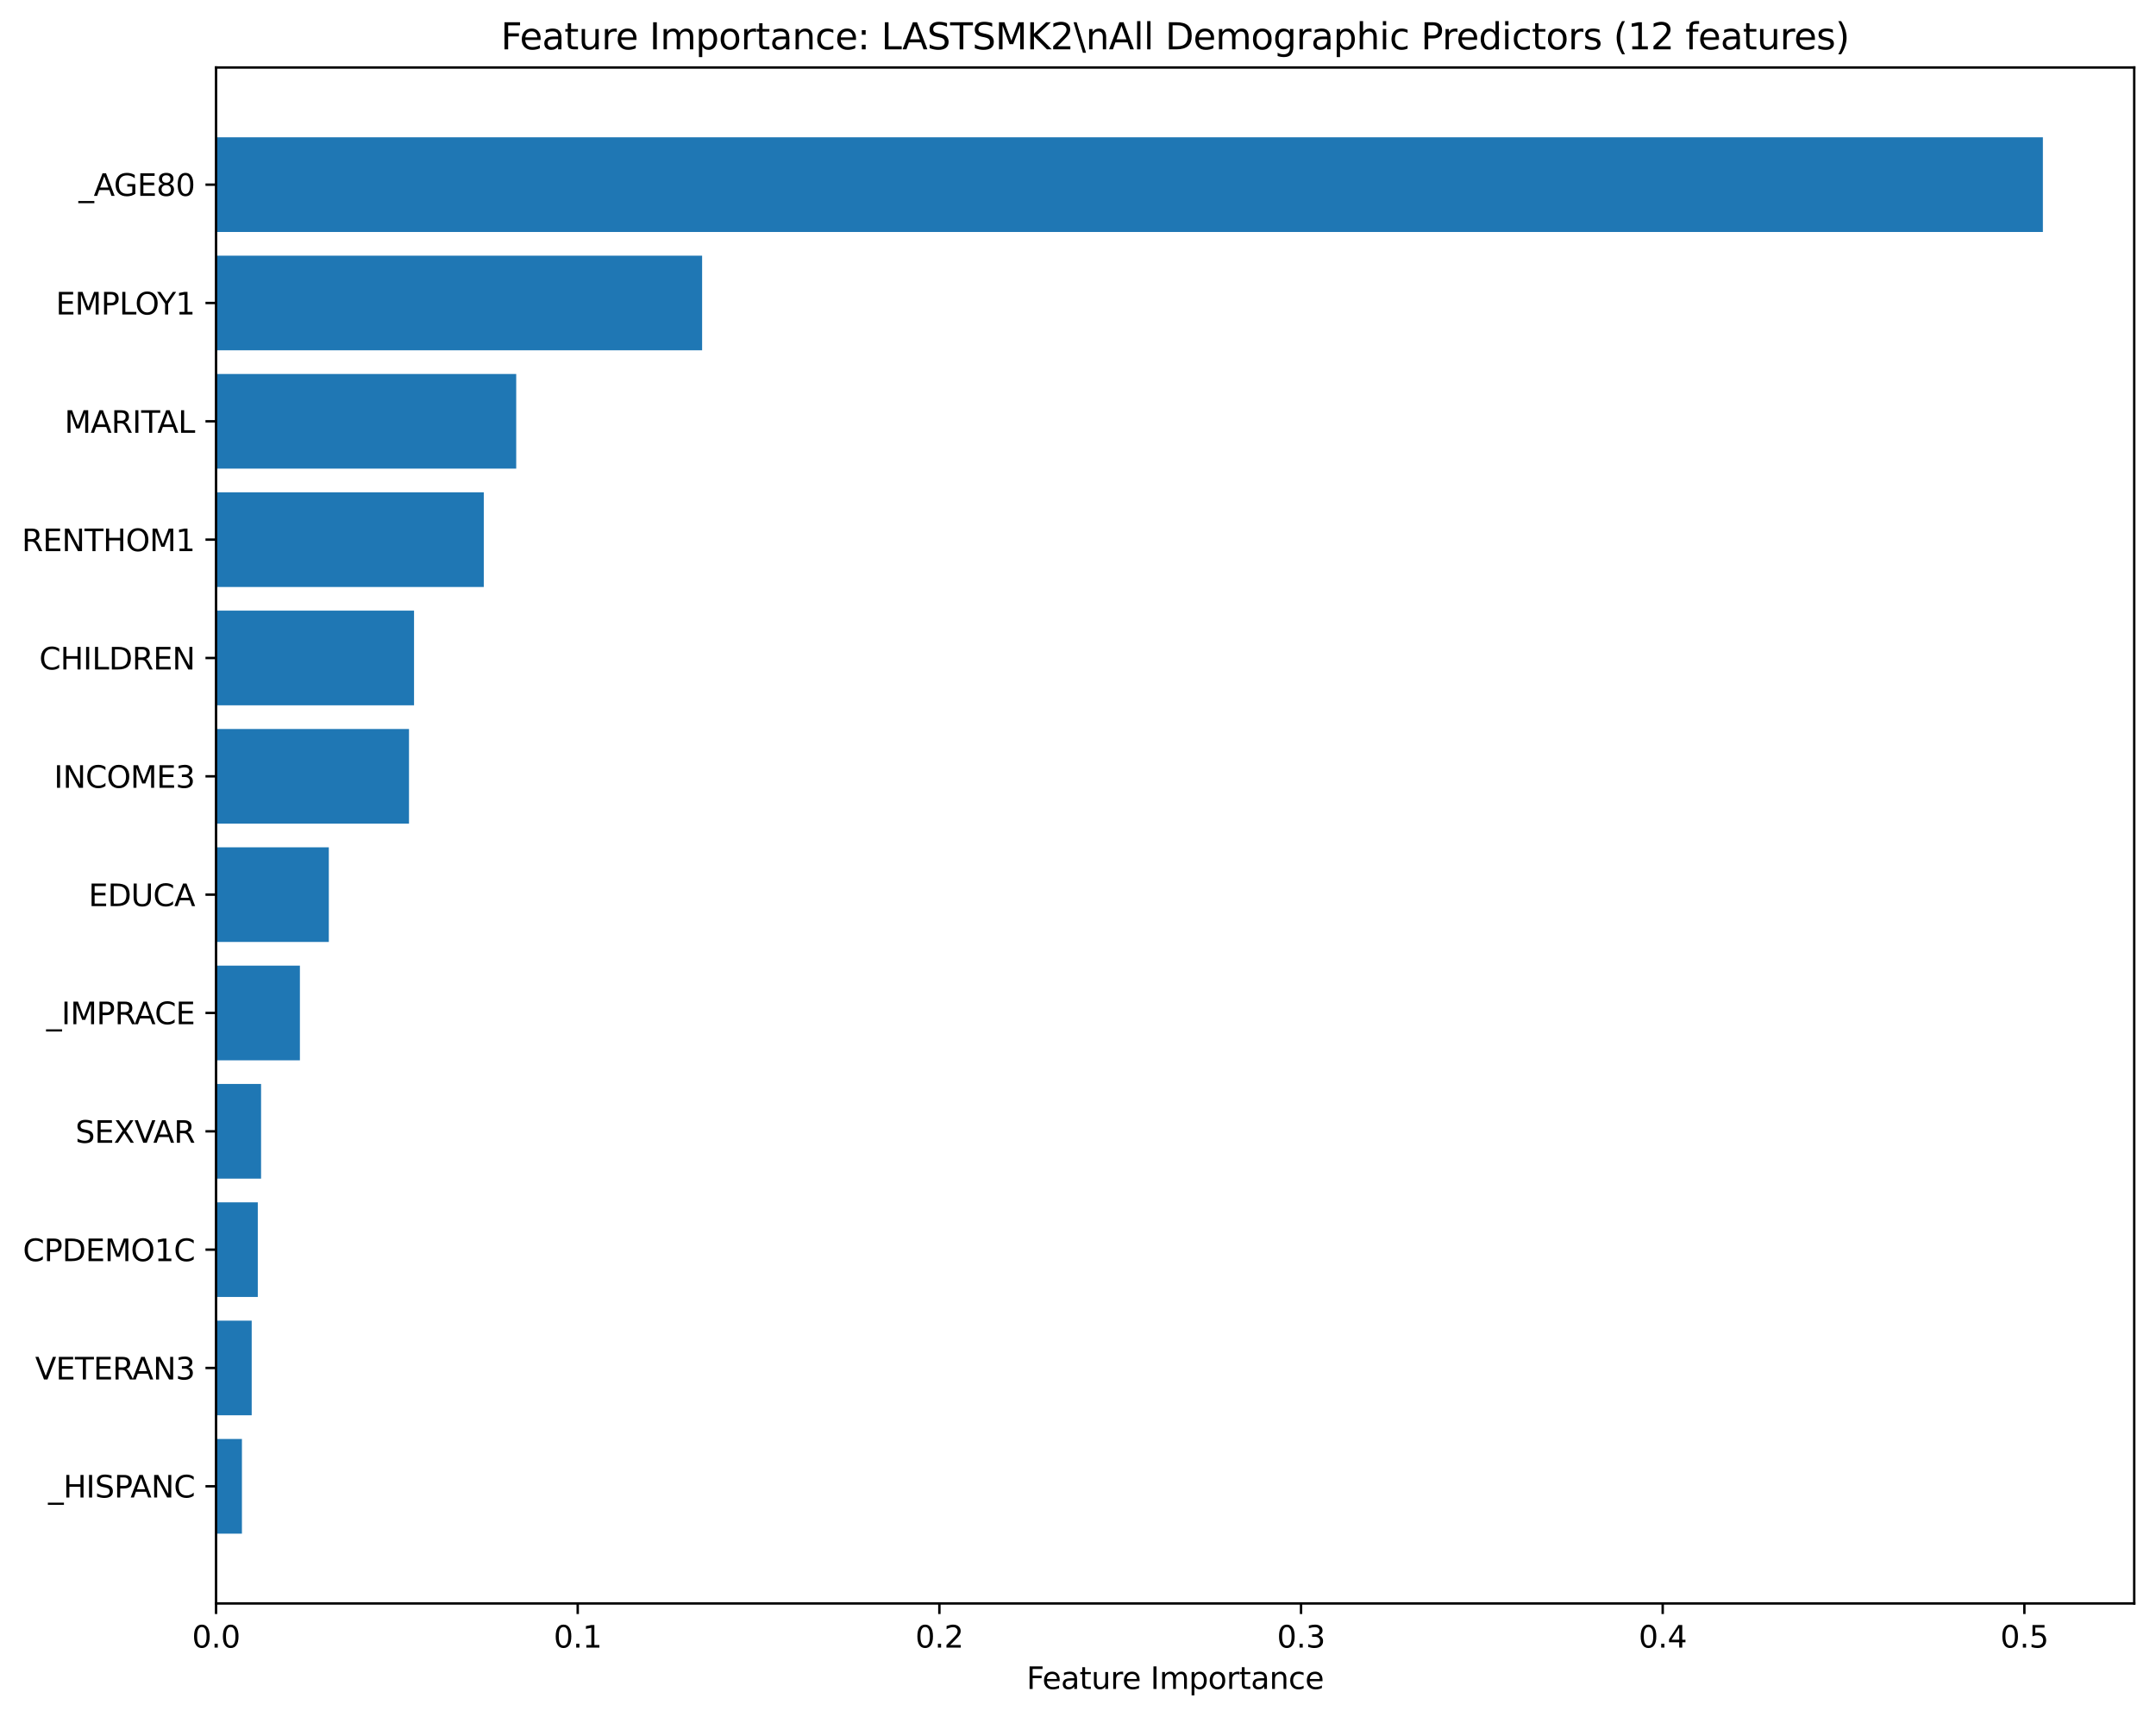 <?xml version="1.0" encoding="utf-8" standalone="no"?>
<!DOCTYPE svg PUBLIC "-//W3C//DTD SVG 1.1//EN"
  "http://www.w3.org/Graphics/SVG/1.1/DTD/svg11.dtd">
<svg xmlns:xlink="http://www.w3.org/1999/xlink" width="712.889pt" height="567.754pt" viewBox="0 0 712.889 567.754" xmlns="http://www.w3.org/2000/svg" version="1.1">
 <defs>
  <style type="text/css">*{stroke-linejoin: round; stroke-linecap: butt}</style>
 </defs>
 <g id="figure_1">
  <g id="patch_1">
   <path d="M 0 567.754 
L 712.889 567.754 
L 712.889 0 
L 0 0 
z
" style="fill: #ffffff"/>
  </g>
  <g id="axes_1">
   <g id="patch_2">
    <path d="M 71.439 530.198 
L 705.689 530.198 
L 705.689 22.318 
L 71.439 22.318 
z
" style="fill: #ffffff"/>
   </g>
   <g id="patch_3">
    <path d="M 71.439 45.404 
L 675.487 45.404 
L 675.487 76.706 
L 71.439 76.706 
z
" clip-path="url(#pb2f4de8820)" style="fill: #1f77b4"/>
   </g>
   <g id="patch_4">
    <path d="M 71.439 84.531 
L 232.157 84.531 
L 232.157 115.834 
L 71.439 115.834 
z
" clip-path="url(#pb2f4de8820)" style="fill: #1f77b4"/>
   </g>
   <g id="patch_5">
    <path d="M 71.439 123.659 
L 170.689 123.659 
L 170.689 154.962 
L 71.439 154.962 
z
" clip-path="url(#pb2f4de8820)" style="fill: #1f77b4"/>
   </g>
   <g id="patch_6">
    <path d="M 71.439 162.787 
L 159.966 162.787 
L 159.966 194.09 
L 71.439 194.09 
z
" clip-path="url(#pb2f4de8820)" style="fill: #1f77b4"/>
   </g>
   <g id="patch_7">
    <path d="M 71.439 201.915 
L 136.905 201.915 
L 136.905 233.217 
L 71.439 233.217 
z
" clip-path="url(#pb2f4de8820)" style="fill: #1f77b4"/>
   </g>
   <g id="patch_8">
    <path d="M 71.439 241.043 
L 135.237 241.043 
L 135.237 272.345 
L 71.439 272.345 
z
" clip-path="url(#pb2f4de8820)" style="fill: #1f77b4"/>
   </g>
   <g id="patch_9">
    <path d="M 71.439 280.171 
L 108.724 280.171 
L 108.724 311.473 
L 71.439 311.473 
z
" clip-path="url(#pb2f4de8820)" style="fill: #1f77b4"/>
   </g>
   <g id="patch_10">
    <path d="M 71.439 319.299 
L 99.166 319.299 
L 99.166 350.601 
L 71.439 350.601 
z
" clip-path="url(#pb2f4de8820)" style="fill: #1f77b4"/>
   </g>
   <g id="patch_11">
    <path d="M 71.439 358.427 
L 86.325 358.427 
L 86.325 389.729 
L 71.439 389.729 
z
" clip-path="url(#pb2f4de8820)" style="fill: #1f77b4"/>
   </g>
   <g id="patch_12">
    <path d="M 71.439 397.555 
L 85.242 397.555 
L 85.242 428.857 
L 71.439 428.857 
z
" clip-path="url(#pb2f4de8820)" style="fill: #1f77b4"/>
   </g>
   <g id="patch_13">
    <path d="M 71.439 436.682 
L 83.225 436.682 
L 83.225 467.985 
L 71.439 467.985 
z
" clip-path="url(#pb2f4de8820)" style="fill: #1f77b4"/>
   </g>
   <g id="patch_14">
    <path d="M 71.439 475.81 
L 79.995 475.81 
L 79.995 507.113 
L 71.439 507.113 
z
" clip-path="url(#pb2f4de8820)" style="fill: #1f77b4"/>
   </g>
   <g id="matplotlib.axis_1">
    <g id="xtick_1">
     <g id="line2d_1">
      <defs>
       <path id="mb969d45a7d" d="M 0 0 
L 0 3.5 
" style="stroke: #000000; stroke-width: 0.8"/>
      </defs>
      <g>
       <use xlink:href="#mb969d45a7d" x="71.439" y="530.198" style="stroke: #000000; stroke-width: 0.8"/>
      </g>
     </g>
     <g id="text_1">
      <!-- 0.0 -->
      <g transform="translate(63.487 544.797) scale(0.1 -0.1)">
       <defs>
        <path id="DejaVuSans-30" d="M 2034 4250 
Q 1547 4250 1301 3770 
Q 1056 3291 1056 2328 
Q 1056 1369 1301 889 
Q 1547 409 2034 409 
Q 2525 409 2770 889 
Q 3016 1369 3016 2328 
Q 3016 3291 2770 3770 
Q 2525 4250 2034 4250 
z
M 2034 4750 
Q 2819 4750 3233 4129 
Q 3647 3509 3647 2328 
Q 3647 1150 3233 529 
Q 2819 -91 2034 -91 
Q 1250 -91 836 529 
Q 422 1150 422 2328 
Q 422 3509 836 4129 
Q 1250 4750 2034 4750 
z
" transform="scale(0.016)"/>
        <path id="DejaVuSans-2e" d="M 684 794 
L 1344 794 
L 1344 0 
L 684 0 
L 684 794 
z
" transform="scale(0.016)"/>
       </defs>
       <use xlink:href="#DejaVuSans-30"/>
       <use xlink:href="#DejaVuSans-2e" transform="translate(63.623 0)"/>
       <use xlink:href="#DejaVuSans-30" transform="translate(95.41 0)"/>
      </g>
     </g>
    </g>
    <g id="xtick_2">
     <g id="line2d_2">
      <g>
       <use xlink:href="#mb969d45a7d" x="191.024" y="530.198" style="stroke: #000000; stroke-width: 0.8"/>
      </g>
     </g>
     <g id="text_2">
      <!-- 0.1 -->
      <g transform="translate(183.072 544.797) scale(0.1 -0.1)">
       <defs>
        <path id="DejaVuSans-31" d="M 794 531 
L 1825 531 
L 1825 4091 
L 703 3866 
L 703 4441 
L 1819 4666 
L 2450 4666 
L 2450 531 
L 3481 531 
L 3481 0 
L 794 0 
L 794 531 
z
" transform="scale(0.016)"/>
       </defs>
       <use xlink:href="#DejaVuSans-30"/>
       <use xlink:href="#DejaVuSans-2e" transform="translate(63.623 0)"/>
       <use xlink:href="#DejaVuSans-31" transform="translate(95.41 0)"/>
      </g>
     </g>
    </g>
    <g id="xtick_3">
     <g id="line2d_3">
      <g>
       <use xlink:href="#mb969d45a7d" x="310.609" y="530.198" style="stroke: #000000; stroke-width: 0.8"/>
      </g>
     </g>
     <g id="text_3">
      <!-- 0.2 -->
      <g transform="translate(302.657 544.797) scale(0.1 -0.1)">
       <defs>
        <path id="DejaVuSans-32" d="M 1228 531 
L 3431 531 
L 3431 0 
L 469 0 
L 469 531 
Q 828 903 1448 1529 
Q 2069 2156 2228 2338 
Q 2531 2678 2651 2914 
Q 2772 3150 2772 3378 
Q 2772 3750 2511 3984 
Q 2250 4219 1831 4219 
Q 1534 4219 1204 4116 
Q 875 4013 500 3803 
L 500 4441 
Q 881 4594 1212 4672 
Q 1544 4750 1819 4750 
Q 2544 4750 2975 4387 
Q 3406 4025 3406 3419 
Q 3406 3131 3298 2873 
Q 3191 2616 2906 2266 
Q 2828 2175 2409 1742 
Q 1991 1309 1228 531 
z
" transform="scale(0.016)"/>
       </defs>
       <use xlink:href="#DejaVuSans-30"/>
       <use xlink:href="#DejaVuSans-2e" transform="translate(63.623 0)"/>
       <use xlink:href="#DejaVuSans-32" transform="translate(95.41 0)"/>
      </g>
     </g>
    </g>
    <g id="xtick_4">
     <g id="line2d_4">
      <g>
       <use xlink:href="#mb969d45a7d" x="430.194" y="530.198" style="stroke: #000000; stroke-width: 0.8"/>
      </g>
     </g>
     <g id="text_4">
      <!-- 0.3 -->
      <g transform="translate(422.242 544.797) scale(0.1 -0.1)">
       <defs>
        <path id="DejaVuSans-33" d="M 2597 2516 
Q 3050 2419 3304 2112 
Q 3559 1806 3559 1356 
Q 3559 666 3084 287 
Q 2609 -91 1734 -91 
Q 1441 -91 1130 -33 
Q 819 25 488 141 
L 488 750 
Q 750 597 1062 519 
Q 1375 441 1716 441 
Q 2309 441 2620 675 
Q 2931 909 2931 1356 
Q 2931 1769 2642 2001 
Q 2353 2234 1838 2234 
L 1294 2234 
L 1294 2753 
L 1863 2753 
Q 2328 2753 2575 2939 
Q 2822 3125 2822 3475 
Q 2822 3834 2567 4026 
Q 2313 4219 1838 4219 
Q 1578 4219 1281 4162 
Q 984 4106 628 3988 
L 628 4550 
Q 988 4650 1302 4700 
Q 1616 4750 1894 4750 
Q 2613 4750 3031 4423 
Q 3450 4097 3450 3541 
Q 3450 3153 3228 2886 
Q 3006 2619 2597 2516 
z
" transform="scale(0.016)"/>
       </defs>
       <use xlink:href="#DejaVuSans-30"/>
       <use xlink:href="#DejaVuSans-2e" transform="translate(63.623 0)"/>
       <use xlink:href="#DejaVuSans-33" transform="translate(95.41 0)"/>
      </g>
     </g>
    </g>
    <g id="xtick_5">
     <g id="line2d_5">
      <g>
       <use xlink:href="#mb969d45a7d" x="549.779" y="530.198" style="stroke: #000000; stroke-width: 0.8"/>
      </g>
     </g>
     <g id="text_5">
      <!-- 0.4 -->
      <g transform="translate(541.827 544.797) scale(0.1 -0.1)">
       <defs>
        <path id="DejaVuSans-34" d="M 2419 4116 
L 825 1625 
L 2419 1625 
L 2419 4116 
z
M 2253 4666 
L 3047 4666 
L 3047 1625 
L 3713 1625 
L 3713 1100 
L 3047 1100 
L 3047 0 
L 2419 0 
L 2419 1100 
L 313 1100 
L 313 1709 
L 2253 4666 
z
" transform="scale(0.016)"/>
       </defs>
       <use xlink:href="#DejaVuSans-30"/>
       <use xlink:href="#DejaVuSans-2e" transform="translate(63.623 0)"/>
       <use xlink:href="#DejaVuSans-34" transform="translate(95.41 0)"/>
      </g>
     </g>
    </g>
    <g id="xtick_6">
     <g id="line2d_6">
      <g>
       <use xlink:href="#mb969d45a7d" x="669.364" y="530.198" style="stroke: #000000; stroke-width: 0.8"/>
      </g>
     </g>
     <g id="text_6">
      <!-- 0.5 -->
      <g transform="translate(661.412 544.797) scale(0.1 -0.1)">
       <defs>
        <path id="DejaVuSans-35" d="M 691 4666 
L 3169 4666 
L 3169 4134 
L 1269 4134 
L 1269 2991 
Q 1406 3038 1543 3061 
Q 1681 3084 1819 3084 
Q 2600 3084 3056 2656 
Q 3513 2228 3513 1497 
Q 3513 744 3044 326 
Q 2575 -91 1722 -91 
Q 1428 -91 1123 -41 
Q 819 9 494 109 
L 494 744 
Q 775 591 1075 516 
Q 1375 441 1709 441 
Q 2250 441 2565 725 
Q 2881 1009 2881 1497 
Q 2881 1984 2565 2268 
Q 2250 2553 1709 2553 
Q 1456 2553 1204 2497 
Q 953 2441 691 2322 
L 691 4666 
z
" transform="scale(0.016)"/>
       </defs>
       <use xlink:href="#DejaVuSans-30"/>
       <use xlink:href="#DejaVuSans-2e" transform="translate(63.623 0)"/>
       <use xlink:href="#DejaVuSans-35" transform="translate(95.41 0)"/>
      </g>
     </g>
    </g>
    <g id="text_7">
     <!-- Feature Importance -->
     <g transform="translate(339.432 558.475) scale(0.1 -0.1)">
      <defs>
       <path id="DejaVuSans-46" d="M 628 4666 
L 3309 4666 
L 3309 4134 
L 1259 4134 
L 1259 2759 
L 3109 2759 
L 3109 2228 
L 1259 2228 
L 1259 0 
L 628 0 
L 628 4666 
z
" transform="scale(0.016)"/>
       <path id="DejaVuSans-65" d="M 3597 1894 
L 3597 1613 
L 953 1613 
Q 991 1019 1311 708 
Q 1631 397 2203 397 
Q 2534 397 2845 478 
Q 3156 559 3463 722 
L 3463 178 
Q 3153 47 2828 -22 
Q 2503 -91 2169 -91 
Q 1331 -91 842 396 
Q 353 884 353 1716 
Q 353 2575 817 3079 
Q 1281 3584 2069 3584 
Q 2775 3584 3186 3129 
Q 3597 2675 3597 1894 
z
M 3022 2063 
Q 3016 2534 2758 2815 
Q 2500 3097 2075 3097 
Q 1594 3097 1305 2825 
Q 1016 2553 972 2059 
L 3022 2063 
z
" transform="scale(0.016)"/>
       <path id="DejaVuSans-61" d="M 2194 1759 
Q 1497 1759 1228 1600 
Q 959 1441 959 1056 
Q 959 750 1161 570 
Q 1363 391 1709 391 
Q 2188 391 2477 730 
Q 2766 1069 2766 1631 
L 2766 1759 
L 2194 1759 
z
M 3341 1997 
L 3341 0 
L 2766 0 
L 2766 531 
Q 2569 213 2275 61 
Q 1981 -91 1556 -91 
Q 1019 -91 701 211 
Q 384 513 384 1019 
Q 384 1609 779 1909 
Q 1175 2209 1959 2209 
L 2766 2209 
L 2766 2266 
Q 2766 2663 2505 2880 
Q 2244 3097 1772 3097 
Q 1472 3097 1187 3025 
Q 903 2953 641 2809 
L 641 3341 
Q 956 3463 1253 3523 
Q 1550 3584 1831 3584 
Q 2591 3584 2966 3190 
Q 3341 2797 3341 1997 
z
" transform="scale(0.016)"/>
       <path id="DejaVuSans-74" d="M 1172 4494 
L 1172 3500 
L 2356 3500 
L 2356 3053 
L 1172 3053 
L 1172 1153 
Q 1172 725 1289 603 
Q 1406 481 1766 481 
L 2356 481 
L 2356 0 
L 1766 0 
Q 1100 0 847 248 
Q 594 497 594 1153 
L 594 3053 
L 172 3053 
L 172 3500 
L 594 3500 
L 594 4494 
L 1172 4494 
z
" transform="scale(0.016)"/>
       <path id="DejaVuSans-75" d="M 544 1381 
L 544 3500 
L 1119 3500 
L 1119 1403 
Q 1119 906 1312 657 
Q 1506 409 1894 409 
Q 2359 409 2629 706 
Q 2900 1003 2900 1516 
L 2900 3500 
L 3475 3500 
L 3475 0 
L 2900 0 
L 2900 538 
Q 2691 219 2414 64 
Q 2138 -91 1772 -91 
Q 1169 -91 856 284 
Q 544 659 544 1381 
z
M 1991 3584 
L 1991 3584 
z
" transform="scale(0.016)"/>
       <path id="DejaVuSans-72" d="M 2631 2963 
Q 2534 3019 2420 3045 
Q 2306 3072 2169 3072 
Q 1681 3072 1420 2755 
Q 1159 2438 1159 1844 
L 1159 0 
L 581 0 
L 581 3500 
L 1159 3500 
L 1159 2956 
Q 1341 3275 1631 3429 
Q 1922 3584 2338 3584 
Q 2397 3584 2469 3576 
Q 2541 3569 2628 3553 
L 2631 2963 
z
" transform="scale(0.016)"/>
       <path id="DejaVuSans-20" transform="scale(0.016)"/>
       <path id="DejaVuSans-49" d="M 628 4666 
L 1259 4666 
L 1259 0 
L 628 0 
L 628 4666 
z
" transform="scale(0.016)"/>
       <path id="DejaVuSans-6d" d="M 3328 2828 
Q 3544 3216 3844 3400 
Q 4144 3584 4550 3584 
Q 5097 3584 5394 3201 
Q 5691 2819 5691 2113 
L 5691 0 
L 5113 0 
L 5113 2094 
Q 5113 2597 4934 2840 
Q 4756 3084 4391 3084 
Q 3944 3084 3684 2787 
Q 3425 2491 3425 1978 
L 3425 0 
L 2847 0 
L 2847 2094 
Q 2847 2600 2669 2842 
Q 2491 3084 2119 3084 
Q 1678 3084 1418 2786 
Q 1159 2488 1159 1978 
L 1159 0 
L 581 0 
L 581 3500 
L 1159 3500 
L 1159 2956 
Q 1356 3278 1631 3431 
Q 1906 3584 2284 3584 
Q 2666 3584 2933 3390 
Q 3200 3197 3328 2828 
z
" transform="scale(0.016)"/>
       <path id="DejaVuSans-70" d="M 1159 525 
L 1159 -1331 
L 581 -1331 
L 581 3500 
L 1159 3500 
L 1159 2969 
Q 1341 3281 1617 3432 
Q 1894 3584 2278 3584 
Q 2916 3584 3314 3078 
Q 3713 2572 3713 1747 
Q 3713 922 3314 415 
Q 2916 -91 2278 -91 
Q 1894 -91 1617 61 
Q 1341 213 1159 525 
z
M 3116 1747 
Q 3116 2381 2855 2742 
Q 2594 3103 2138 3103 
Q 1681 3103 1420 2742 
Q 1159 2381 1159 1747 
Q 1159 1113 1420 752 
Q 1681 391 2138 391 
Q 2594 391 2855 752 
Q 3116 1113 3116 1747 
z
" transform="scale(0.016)"/>
       <path id="DejaVuSans-6f" d="M 1959 3097 
Q 1497 3097 1228 2736 
Q 959 2375 959 1747 
Q 959 1119 1226 758 
Q 1494 397 1959 397 
Q 2419 397 2687 759 
Q 2956 1122 2956 1747 
Q 2956 2369 2687 2733 
Q 2419 3097 1959 3097 
z
M 1959 3584 
Q 2709 3584 3137 3096 
Q 3566 2609 3566 1747 
Q 3566 888 3137 398 
Q 2709 -91 1959 -91 
Q 1206 -91 779 398 
Q 353 888 353 1747 
Q 353 2609 779 3096 
Q 1206 3584 1959 3584 
z
" transform="scale(0.016)"/>
       <path id="DejaVuSans-6e" d="M 3513 2113 
L 3513 0 
L 2938 0 
L 2938 2094 
Q 2938 2591 2744 2837 
Q 2550 3084 2163 3084 
Q 1697 3084 1428 2787 
Q 1159 2491 1159 1978 
L 1159 0 
L 581 0 
L 581 3500 
L 1159 3500 
L 1159 2956 
Q 1366 3272 1645 3428 
Q 1925 3584 2291 3584 
Q 2894 3584 3203 3211 
Q 3513 2838 3513 2113 
z
" transform="scale(0.016)"/>
       <path id="DejaVuSans-63" d="M 3122 3366 
L 3122 2828 
Q 2878 2963 2633 3030 
Q 2388 3097 2138 3097 
Q 1578 3097 1268 2742 
Q 959 2388 959 1747 
Q 959 1106 1268 751 
Q 1578 397 2138 397 
Q 2388 397 2633 464 
Q 2878 531 3122 666 
L 3122 134 
Q 2881 22 2623 -34 
Q 2366 -91 2075 -91 
Q 1284 -91 818 406 
Q 353 903 353 1747 
Q 353 2603 823 3093 
Q 1294 3584 2113 3584 
Q 2378 3584 2631 3529 
Q 2884 3475 3122 3366 
z
" transform="scale(0.016)"/>
      </defs>
      <use xlink:href="#DejaVuSans-46"/>
      <use xlink:href="#DejaVuSans-65" transform="translate(52.02 0)"/>
      <use xlink:href="#DejaVuSans-61" transform="translate(113.543 0)"/>
      <use xlink:href="#DejaVuSans-74" transform="translate(174.822 0)"/>
      <use xlink:href="#DejaVuSans-75" transform="translate(214.031 0)"/>
      <use xlink:href="#DejaVuSans-72" transform="translate(277.41 0)"/>
      <use xlink:href="#DejaVuSans-65" transform="translate(316.273 0)"/>
      <use xlink:href="#DejaVuSans-20" transform="translate(377.797 0)"/>
      <use xlink:href="#DejaVuSans-49" transform="translate(409.584 0)"/>
      <use xlink:href="#DejaVuSans-6d" transform="translate(439.076 0)"/>
      <use xlink:href="#DejaVuSans-70" transform="translate(536.488 0)"/>
      <use xlink:href="#DejaVuSans-6f" transform="translate(599.965 0)"/>
      <use xlink:href="#DejaVuSans-72" transform="translate(661.146 0)"/>
      <use xlink:href="#DejaVuSans-74" transform="translate(702.26 0)"/>
      <use xlink:href="#DejaVuSans-61" transform="translate(741.469 0)"/>
      <use xlink:href="#DejaVuSans-6e" transform="translate(802.748 0)"/>
      <use xlink:href="#DejaVuSans-63" transform="translate(866.127 0)"/>
      <use xlink:href="#DejaVuSans-65" transform="translate(921.107 0)"/>
     </g>
    </g>
   </g>
   <g id="matplotlib.axis_2">
    <g id="ytick_1">
     <g id="line2d_7">
      <defs>
       <path id="m2f990ceb68" d="M 0 0 
L -3.5 0 
" style="stroke: #000000; stroke-width: 0.8"/>
      </defs>
      <g>
       <use xlink:href="#m2f990ceb68" x="71.439" y="61.055" style="stroke: #000000; stroke-width: 0.8"/>
      </g>
     </g>
     <g id="text_8">
      <!-- _AGE80 -->
      <g transform="translate(25.981 64.766) scale(0.1 -0.1)">
       <defs>
        <path id="DejaVuSans-5f" d="M 3263 -1063 
L 3263 -1509 
L -63 -1509 
L -63 -1063 
L 3263 -1063 
z
" transform="scale(0.016)"/>
        <path id="DejaVuSans-41" d="M 2188 4044 
L 1331 1722 
L 3047 1722 
L 2188 4044 
z
M 1831 4666 
L 2547 4666 
L 4325 0 
L 3669 0 
L 3244 1197 
L 1141 1197 
L 716 0 
L 50 0 
L 1831 4666 
z
" transform="scale(0.016)"/>
        <path id="DejaVuSans-47" d="M 3809 666 
L 3809 1919 
L 2778 1919 
L 2778 2438 
L 4434 2438 
L 4434 434 
Q 4069 175 3628 42 
Q 3188 -91 2688 -91 
Q 1594 -91 976 548 
Q 359 1188 359 2328 
Q 359 3472 976 4111 
Q 1594 4750 2688 4750 
Q 3144 4750 3555 4637 
Q 3966 4525 4313 4306 
L 4313 3634 
Q 3963 3931 3569 4081 
Q 3175 4231 2741 4231 
Q 1884 4231 1454 3753 
Q 1025 3275 1025 2328 
Q 1025 1384 1454 906 
Q 1884 428 2741 428 
Q 3075 428 3337 486 
Q 3600 544 3809 666 
z
" transform="scale(0.016)"/>
        <path id="DejaVuSans-45" d="M 628 4666 
L 3578 4666 
L 3578 4134 
L 1259 4134 
L 1259 2753 
L 3481 2753 
L 3481 2222 
L 1259 2222 
L 1259 531 
L 3634 531 
L 3634 0 
L 628 0 
L 628 4666 
z
" transform="scale(0.016)"/>
        <path id="DejaVuSans-38" d="M 2034 2216 
Q 1584 2216 1326 1975 
Q 1069 1734 1069 1313 
Q 1069 891 1326 650 
Q 1584 409 2034 409 
Q 2484 409 2743 651 
Q 3003 894 3003 1313 
Q 3003 1734 2745 1975 
Q 2488 2216 2034 2216 
z
M 1403 2484 
Q 997 2584 770 2862 
Q 544 3141 544 3541 
Q 544 4100 942 4425 
Q 1341 4750 2034 4750 
Q 2731 4750 3128 4425 
Q 3525 4100 3525 3541 
Q 3525 3141 3298 2862 
Q 3072 2584 2669 2484 
Q 3125 2378 3379 2068 
Q 3634 1759 3634 1313 
Q 3634 634 3220 271 
Q 2806 -91 2034 -91 
Q 1263 -91 848 271 
Q 434 634 434 1313 
Q 434 1759 690 2068 
Q 947 2378 1403 2484 
z
M 1172 3481 
Q 1172 3119 1398 2916 
Q 1625 2713 2034 2713 
Q 2441 2713 2670 2916 
Q 2900 3119 2900 3481 
Q 2900 3844 2670 4047 
Q 2441 4250 2034 4250 
Q 1625 4250 1398 4047 
Q 1172 3844 1172 3481 
z
" transform="scale(0.016)"/>
       </defs>
       <use xlink:href="#DejaVuSans-5f"/>
       <use xlink:href="#DejaVuSans-41" transform="translate(50 0)"/>
       <use xlink:href="#DejaVuSans-47" transform="translate(116.658 0)"/>
       <use xlink:href="#DejaVuSans-45" transform="translate(194.148 0)"/>
       <use xlink:href="#DejaVuSans-38" transform="translate(257.332 0)"/>
       <use xlink:href="#DejaVuSans-30" transform="translate(320.955 0)"/>
      </g>
     </g>
    </g>
    <g id="ytick_2">
     <g id="line2d_8">
      <g>
       <use xlink:href="#m2f990ceb68" x="71.439" y="100.183" style="stroke: #000000; stroke-width: 0.8"/>
      </g>
     </g>
     <g id="text_9">
      <!-- EMPLOY1 -->
      <g transform="translate(18.461 103.982) scale(0.1 -0.1)">
       <defs>
        <path id="DejaVuSans-4d" d="M 628 4666 
L 1569 4666 
L 2759 1491 
L 3956 4666 
L 4897 4666 
L 4897 0 
L 4281 0 
L 4281 4097 
L 3078 897 
L 2444 897 
L 1241 4097 
L 1241 0 
L 628 0 
L 628 4666 
z
" transform="scale(0.016)"/>
        <path id="DejaVuSans-50" d="M 1259 4147 
L 1259 2394 
L 2053 2394 
Q 2494 2394 2734 2622 
Q 2975 2850 2975 3272 
Q 2975 3691 2734 3919 
Q 2494 4147 2053 4147 
L 1259 4147 
z
M 628 4666 
L 2053 4666 
Q 2838 4666 3239 4311 
Q 3641 3956 3641 3272 
Q 3641 2581 3239 2228 
Q 2838 1875 2053 1875 
L 1259 1875 
L 1259 0 
L 628 0 
L 628 4666 
z
" transform="scale(0.016)"/>
        <path id="DejaVuSans-4c" d="M 628 4666 
L 1259 4666 
L 1259 531 
L 3531 531 
L 3531 0 
L 628 0 
L 628 4666 
z
" transform="scale(0.016)"/>
        <path id="DejaVuSans-4f" d="M 2522 4238 
Q 1834 4238 1429 3725 
Q 1025 3213 1025 2328 
Q 1025 1447 1429 934 
Q 1834 422 2522 422 
Q 3209 422 3611 934 
Q 4013 1447 4013 2328 
Q 4013 3213 3611 3725 
Q 3209 4238 2522 4238 
z
M 2522 4750 
Q 3503 4750 4090 4092 
Q 4678 3434 4678 2328 
Q 4678 1225 4090 567 
Q 3503 -91 2522 -91 
Q 1538 -91 948 565 
Q 359 1222 359 2328 
Q 359 3434 948 4092 
Q 1538 4750 2522 4750 
z
" transform="scale(0.016)"/>
        <path id="DejaVuSans-59" d="M -13 4666 
L 666 4666 
L 1959 2747 
L 3244 4666 
L 3922 4666 
L 2272 2222 
L 2272 0 
L 1638 0 
L 1638 2222 
L -13 4666 
z
" transform="scale(0.016)"/>
       </defs>
       <use xlink:href="#DejaVuSans-45"/>
       <use xlink:href="#DejaVuSans-4d" transform="translate(63.184 0)"/>
       <use xlink:href="#DejaVuSans-50" transform="translate(149.463 0)"/>
       <use xlink:href="#DejaVuSans-4c" transform="translate(209.766 0)"/>
       <use xlink:href="#DejaVuSans-4f" transform="translate(261.854 0)"/>
       <use xlink:href="#DejaVuSans-59" transform="translate(335.064 0)"/>
       <use xlink:href="#DejaVuSans-31" transform="translate(396.148 0)"/>
      </g>
     </g>
    </g>
    <g id="ytick_3">
     <g id="line2d_9">
      <g>
       <use xlink:href="#m2f990ceb68" x="71.439" y="139.311" style="stroke: #000000; stroke-width: 0.8"/>
      </g>
     </g>
     <g id="text_10">
      <!-- MARITAL -->
      <g transform="translate(21.327 143.11) scale(0.1 -0.1)">
       <defs>
        <path id="DejaVuSans-52" d="M 2841 2188 
Q 3044 2119 3236 1894 
Q 3428 1669 3622 1275 
L 4263 0 
L 3584 0 
L 2988 1197 
Q 2756 1666 2539 1819 
Q 2322 1972 1947 1972 
L 1259 1972 
L 1259 0 
L 628 0 
L 628 4666 
L 2053 4666 
Q 2853 4666 3247 4331 
Q 3641 3997 3641 3322 
Q 3641 2881 3436 2590 
Q 3231 2300 2841 2188 
z
M 1259 4147 
L 1259 2491 
L 2053 2491 
Q 2509 2491 2742 2702 
Q 2975 2913 2975 3322 
Q 2975 3731 2742 3939 
Q 2509 4147 2053 4147 
L 1259 4147 
z
" transform="scale(0.016)"/>
        <path id="DejaVuSans-54" d="M -19 4666 
L 3928 4666 
L 3928 4134 
L 2272 4134 
L 2272 0 
L 1638 0 
L 1638 4134 
L -19 4134 
L -19 4666 
z
" transform="scale(0.016)"/>
       </defs>
       <use xlink:href="#DejaVuSans-4d"/>
       <use xlink:href="#DejaVuSans-41" transform="translate(86.279 0)"/>
       <use xlink:href="#DejaVuSans-52" transform="translate(154.688 0)"/>
       <use xlink:href="#DejaVuSans-49" transform="translate(224.17 0)"/>
       <use xlink:href="#DejaVuSans-54" transform="translate(253.662 0)"/>
       <use xlink:href="#DejaVuSans-41" transform="translate(306.996 0)"/>
       <use xlink:href="#DejaVuSans-4c" transform="translate(375.404 0)"/>
      </g>
     </g>
    </g>
    <g id="ytick_4">
     <g id="line2d_10">
      <g>
       <use xlink:href="#m2f990ceb68" x="71.439" y="178.438" style="stroke: #000000; stroke-width: 0.8"/>
      </g>
     </g>
     <g id="text_11">
      <!-- RENTHOM1 -->
      <g transform="translate(7.2 182.238) scale(0.1 -0.1)">
       <defs>
        <path id="DejaVuSans-4e" d="M 628 4666 
L 1478 4666 
L 3547 763 
L 3547 4666 
L 4159 4666 
L 4159 0 
L 3309 0 
L 1241 3903 
L 1241 0 
L 628 0 
L 628 4666 
z
" transform="scale(0.016)"/>
        <path id="DejaVuSans-48" d="M 628 4666 
L 1259 4666 
L 1259 2753 
L 3553 2753 
L 3553 4666 
L 4184 4666 
L 4184 0 
L 3553 0 
L 3553 2222 
L 1259 2222 
L 1259 0 
L 628 0 
L 628 4666 
z
" transform="scale(0.016)"/>
       </defs>
       <use xlink:href="#DejaVuSans-52"/>
       <use xlink:href="#DejaVuSans-45" transform="translate(69.482 0)"/>
       <use xlink:href="#DejaVuSans-4e" transform="translate(132.666 0)"/>
       <use xlink:href="#DejaVuSans-54" transform="translate(207.471 0)"/>
       <use xlink:href="#DejaVuSans-48" transform="translate(268.555 0)"/>
       <use xlink:href="#DejaVuSans-4f" transform="translate(343.75 0)"/>
       <use xlink:href="#DejaVuSans-4d" transform="translate(422.461 0)"/>
       <use xlink:href="#DejaVuSans-31" transform="translate(508.74 0)"/>
      </g>
     </g>
    </g>
    <g id="ytick_5">
     <g id="line2d_11">
      <g>
       <use xlink:href="#m2f990ceb68" x="71.439" y="217.566" style="stroke: #000000; stroke-width: 0.8"/>
      </g>
     </g>
     <g id="text_12">
      <!-- CHILDREN -->
      <g transform="translate(12.966 221.366) scale(0.1 -0.1)">
       <defs>
        <path id="DejaVuSans-43" d="M 4122 4306 
L 4122 3641 
Q 3803 3938 3442 4084 
Q 3081 4231 2675 4231 
Q 1875 4231 1450 3742 
Q 1025 3253 1025 2328 
Q 1025 1406 1450 917 
Q 1875 428 2675 428 
Q 3081 428 3442 575 
Q 3803 722 4122 1019 
L 4122 359 
Q 3791 134 3420 21 
Q 3050 -91 2638 -91 
Q 1578 -91 968 557 
Q 359 1206 359 2328 
Q 359 3453 968 4101 
Q 1578 4750 2638 4750 
Q 3056 4750 3426 4639 
Q 3797 4528 4122 4306 
z
" transform="scale(0.016)"/>
        <path id="DejaVuSans-44" d="M 1259 4147 
L 1259 519 
L 2022 519 
Q 2988 519 3436 956 
Q 3884 1394 3884 2338 
Q 3884 3275 3436 3711 
Q 2988 4147 2022 4147 
L 1259 4147 
z
M 628 4666 
L 1925 4666 
Q 3281 4666 3915 4102 
Q 4550 3538 4550 2338 
Q 4550 1131 3912 565 
Q 3275 0 1925 0 
L 628 0 
L 628 4666 
z
" transform="scale(0.016)"/>
       </defs>
       <use xlink:href="#DejaVuSans-43"/>
       <use xlink:href="#DejaVuSans-48" transform="translate(69.824 0)"/>
       <use xlink:href="#DejaVuSans-49" transform="translate(145.02 0)"/>
       <use xlink:href="#DejaVuSans-4c" transform="translate(174.512 0)"/>
       <use xlink:href="#DejaVuSans-44" transform="translate(230.225 0)"/>
       <use xlink:href="#DejaVuSans-52" transform="translate(307.227 0)"/>
       <use xlink:href="#DejaVuSans-45" transform="translate(376.709 0)"/>
       <use xlink:href="#DejaVuSans-4e" transform="translate(439.893 0)"/>
      </g>
     </g>
    </g>
    <g id="ytick_6">
     <g id="line2d_12">
      <g>
       <use xlink:href="#m2f990ceb68" x="71.439" y="256.694" style="stroke: #000000; stroke-width: 0.8"/>
      </g>
     </g>
     <g id="text_13">
      <!-- INCOME3 -->
      <g transform="translate(17.844 260.493) scale(0.1 -0.1)">
       <use xlink:href="#DejaVuSans-49"/>
       <use xlink:href="#DejaVuSans-4e" transform="translate(29.492 0)"/>
       <use xlink:href="#DejaVuSans-43" transform="translate(104.297 0)"/>
       <use xlink:href="#DejaVuSans-4f" transform="translate(174.121 0)"/>
       <use xlink:href="#DejaVuSans-4d" transform="translate(252.832 0)"/>
       <use xlink:href="#DejaVuSans-45" transform="translate(339.111 0)"/>
       <use xlink:href="#DejaVuSans-33" transform="translate(402.295 0)"/>
      </g>
     </g>
    </g>
    <g id="ytick_7">
     <g id="line2d_13">
      <g>
       <use xlink:href="#m2f990ceb68" x="71.439" y="295.822" style="stroke: #000000; stroke-width: 0.8"/>
      </g>
     </g>
     <g id="text_14">
      <!-- EDUCA -->
      <g transform="translate(29.278 299.621) scale(0.1 -0.1)">
       <defs>
        <path id="DejaVuSans-55" d="M 556 4666 
L 1191 4666 
L 1191 1831 
Q 1191 1081 1462 751 
Q 1734 422 2344 422 
Q 2950 422 3222 751 
Q 3494 1081 3494 1831 
L 3494 4666 
L 4128 4666 
L 4128 1753 
Q 4128 841 3676 375 
Q 3225 -91 2344 -91 
Q 1459 -91 1007 375 
Q 556 841 556 1753 
L 556 4666 
z
" transform="scale(0.016)"/>
       </defs>
       <use xlink:href="#DejaVuSans-45"/>
       <use xlink:href="#DejaVuSans-44" transform="translate(63.184 0)"/>
       <use xlink:href="#DejaVuSans-55" transform="translate(140.186 0)"/>
       <use xlink:href="#DejaVuSans-43" transform="translate(213.379 0)"/>
       <use xlink:href="#DejaVuSans-41" transform="translate(283.203 0)"/>
      </g>
     </g>
    </g>
    <g id="ytick_8">
     <g id="line2d_14">
      <g>
       <use xlink:href="#m2f990ceb68" x="71.439" y="334.95" style="stroke: #000000; stroke-width: 0.8"/>
      </g>
     </g>
     <g id="text_15">
      <!-- _IMPRACE -->
      <g transform="translate(15.316 338.661) scale(0.1 -0.1)">
       <use xlink:href="#DejaVuSans-5f"/>
       <use xlink:href="#DejaVuSans-49" transform="translate(50 0)"/>
       <use xlink:href="#DejaVuSans-4d" transform="translate(79.492 0)"/>
       <use xlink:href="#DejaVuSans-50" transform="translate(165.771 0)"/>
       <use xlink:href="#DejaVuSans-52" transform="translate(226.074 0)"/>
       <use xlink:href="#DejaVuSans-41" transform="translate(291.557 0)"/>
       <use xlink:href="#DejaVuSans-43" transform="translate(358.215 0)"/>
       <use xlink:href="#DejaVuSans-45" transform="translate(428.039 0)"/>
      </g>
     </g>
    </g>
    <g id="ytick_9">
     <g id="line2d_15">
      <g>
       <use xlink:href="#m2f990ceb68" x="71.439" y="374.078" style="stroke: #000000; stroke-width: 0.8"/>
      </g>
     </g>
     <g id="text_16">
      <!-- SEXVAR -->
      <g transform="translate(24.93 377.877) scale(0.1 -0.1)">
       <defs>
        <path id="DejaVuSans-53" d="M 3425 4513 
L 3425 3897 
Q 3066 4069 2747 4153 
Q 2428 4238 2131 4238 
Q 1616 4238 1336 4038 
Q 1056 3838 1056 3469 
Q 1056 3159 1242 3001 
Q 1428 2844 1947 2747 
L 2328 2669 
Q 3034 2534 3370 2195 
Q 3706 1856 3706 1288 
Q 3706 609 3251 259 
Q 2797 -91 1919 -91 
Q 1588 -91 1214 -16 
Q 841 59 441 206 
L 441 856 
Q 825 641 1194 531 
Q 1563 422 1919 422 
Q 2459 422 2753 634 
Q 3047 847 3047 1241 
Q 3047 1584 2836 1778 
Q 2625 1972 2144 2069 
L 1759 2144 
Q 1053 2284 737 2584 
Q 422 2884 422 3419 
Q 422 4038 858 4394 
Q 1294 4750 2059 4750 
Q 2388 4750 2728 4690 
Q 3069 4631 3425 4513 
z
" transform="scale(0.016)"/>
        <path id="DejaVuSans-58" d="M 403 4666 
L 1081 4666 
L 2241 2931 
L 3406 4666 
L 4084 4666 
L 2584 2425 
L 4184 0 
L 3506 0 
L 2194 1984 
L 872 0 
L 191 0 
L 1856 2491 
L 403 4666 
z
" transform="scale(0.016)"/>
        <path id="DejaVuSans-56" d="M 1831 0 
L 50 4666 
L 709 4666 
L 2188 738 
L 3669 4666 
L 4325 4666 
L 2547 0 
L 1831 0 
z
" transform="scale(0.016)"/>
       </defs>
       <use xlink:href="#DejaVuSans-53"/>
       <use xlink:href="#DejaVuSans-45" transform="translate(63.477 0)"/>
       <use xlink:href="#DejaVuSans-58" transform="translate(126.66 0)"/>
       <use xlink:href="#DejaVuSans-56" transform="translate(195.166 0)"/>
       <use xlink:href="#DejaVuSans-41" transform="translate(257.199 0)"/>
       <use xlink:href="#DejaVuSans-52" transform="translate(325.607 0)"/>
      </g>
     </g>
    </g>
    <g id="ytick_10">
     <g id="line2d_16">
      <g>
       <use xlink:href="#m2f990ceb68" x="71.439" y="413.206" style="stroke: #000000; stroke-width: 0.8"/>
      </g>
     </g>
     <g id="text_17">
      <!-- CPDEMO1C -->
      <g transform="translate(7.562 417.005) scale(0.1 -0.1)">
       <use xlink:href="#DejaVuSans-43"/>
       <use xlink:href="#DejaVuSans-50" transform="translate(69.824 0)"/>
       <use xlink:href="#DejaVuSans-44" transform="translate(130.127 0)"/>
       <use xlink:href="#DejaVuSans-45" transform="translate(207.129 0)"/>
       <use xlink:href="#DejaVuSans-4d" transform="translate(270.312 0)"/>
       <use xlink:href="#DejaVuSans-4f" transform="translate(356.592 0)"/>
       <use xlink:href="#DejaVuSans-31" transform="translate(435.303 0)"/>
       <use xlink:href="#DejaVuSans-43" transform="translate(498.926 0)"/>
      </g>
     </g>
    </g>
    <g id="ytick_11">
     <g id="line2d_17">
      <g>
       <use xlink:href="#m2f990ceb68" x="71.439" y="452.334" style="stroke: #000000; stroke-width: 0.8"/>
      </g>
     </g>
     <g id="text_18">
      <!-- VETERAN3 -->
      <g transform="translate(11.62 456.133) scale(0.1 -0.1)">
       <use xlink:href="#DejaVuSans-56"/>
       <use xlink:href="#DejaVuSans-45" transform="translate(68.408 0)"/>
       <use xlink:href="#DejaVuSans-54" transform="translate(131.592 0)"/>
       <use xlink:href="#DejaVuSans-45" transform="translate(192.676 0)"/>
       <use xlink:href="#DejaVuSans-52" transform="translate(255.859 0)"/>
       <use xlink:href="#DejaVuSans-41" transform="translate(321.342 0)"/>
       <use xlink:href="#DejaVuSans-4e" transform="translate(389.75 0)"/>
       <use xlink:href="#DejaVuSans-33" transform="translate(464.555 0)"/>
      </g>
     </g>
    </g>
    <g id="ytick_12">
     <g id="line2d_18">
      <g>
       <use xlink:href="#m2f990ceb68" x="71.439" y="491.462" style="stroke: #000000; stroke-width: 0.8"/>
      </g>
     </g>
     <g id="text_19">
      <!-- _HISPANC -->
      <g transform="translate(15.923 495.172) scale(0.1 -0.1)">
       <use xlink:href="#DejaVuSans-5f"/>
       <use xlink:href="#DejaVuSans-48" transform="translate(50 0)"/>
       <use xlink:href="#DejaVuSans-49" transform="translate(125.195 0)"/>
       <use xlink:href="#DejaVuSans-53" transform="translate(154.688 0)"/>
       <use xlink:href="#DejaVuSans-50" transform="translate(218.164 0)"/>
       <use xlink:href="#DejaVuSans-41" transform="translate(272.092 0)"/>
       <use xlink:href="#DejaVuSans-4e" transform="translate(340.5 0)"/>
       <use xlink:href="#DejaVuSans-43" transform="translate(415.305 0)"/>
      </g>
     </g>
    </g>
   </g>
   <g id="patch_15">
    <path d="M 71.439 530.198 
L 71.439 22.318 
" style="fill: none; stroke: #000000; stroke-width: 0.8; stroke-linejoin: miter; stroke-linecap: square"/>
   </g>
   <g id="patch_16">
    <path d="M 705.689 530.198 
L 705.689 22.318 
" style="fill: none; stroke: #000000; stroke-width: 0.8; stroke-linejoin: miter; stroke-linecap: square"/>
   </g>
   <g id="patch_17">
    <path d="M 71.439 530.198 
L 705.689 530.198 
" style="fill: none; stroke: #000000; stroke-width: 0.8; stroke-linejoin: miter; stroke-linecap: square"/>
   </g>
   <g id="patch_18">
    <path d="M 71.439 22.318 
L 705.689 22.318 
" style="fill: none; stroke: #000000; stroke-width: 0.8; stroke-linejoin: miter; stroke-linecap: square"/>
   </g>
   <g id="text_20">
    <!-- Feature Importance: LASTSMK2\nAll Demographic Predictors (12 features) -->
    <g transform="translate(165.608 16.318) scale(0.12 -0.12)">
     <defs>
      <path id="DejaVuSans-3a" d="M 750 794 
L 1409 794 
L 1409 0 
L 750 0 
L 750 794 
z
M 750 3309 
L 1409 3309 
L 1409 2516 
L 750 2516 
L 750 3309 
z
" transform="scale(0.016)"/>
      <path id="DejaVuSans-4b" d="M 628 4666 
L 1259 4666 
L 1259 2694 
L 3353 4666 
L 4166 4666 
L 1850 2491 
L 4331 0 
L 3500 0 
L 1259 2247 
L 1259 0 
L 628 0 
L 628 4666 
z
" transform="scale(0.016)"/>
      <path id="DejaVuSans-5c" d="M 531 4666 
L 2156 -594 
L 1625 -594 
L 0 4666 
L 531 4666 
z
" transform="scale(0.016)"/>
      <path id="DejaVuSans-6c" d="M 603 4863 
L 1178 4863 
L 1178 0 
L 603 0 
L 603 4863 
z
" transform="scale(0.016)"/>
      <path id="DejaVuSans-67" d="M 2906 1791 
Q 2906 2416 2648 2759 
Q 2391 3103 1925 3103 
Q 1463 3103 1205 2759 
Q 947 2416 947 1791 
Q 947 1169 1205 825 
Q 1463 481 1925 481 
Q 2391 481 2648 825 
Q 2906 1169 2906 1791 
z
M 3481 434 
Q 3481 -459 3084 -895 
Q 2688 -1331 1869 -1331 
Q 1566 -1331 1297 -1286 
Q 1028 -1241 775 -1147 
L 775 -588 
Q 1028 -725 1275 -790 
Q 1522 -856 1778 -856 
Q 2344 -856 2625 -561 
Q 2906 -266 2906 331 
L 2906 616 
Q 2728 306 2450 153 
Q 2172 0 1784 0 
Q 1141 0 747 490 
Q 353 981 353 1791 
Q 353 2603 747 3093 
Q 1141 3584 1784 3584 
Q 2172 3584 2450 3431 
Q 2728 3278 2906 2969 
L 2906 3500 
L 3481 3500 
L 3481 434 
z
" transform="scale(0.016)"/>
      <path id="DejaVuSans-68" d="M 3513 2113 
L 3513 0 
L 2938 0 
L 2938 2094 
Q 2938 2591 2744 2837 
Q 2550 3084 2163 3084 
Q 1697 3084 1428 2787 
Q 1159 2491 1159 1978 
L 1159 0 
L 581 0 
L 581 4863 
L 1159 4863 
L 1159 2956 
Q 1366 3272 1645 3428 
Q 1925 3584 2291 3584 
Q 2894 3584 3203 3211 
Q 3513 2838 3513 2113 
z
" transform="scale(0.016)"/>
      <path id="DejaVuSans-69" d="M 603 3500 
L 1178 3500 
L 1178 0 
L 603 0 
L 603 3500 
z
M 603 4863 
L 1178 4863 
L 1178 4134 
L 603 4134 
L 603 4863 
z
" transform="scale(0.016)"/>
      <path id="DejaVuSans-64" d="M 2906 2969 
L 2906 4863 
L 3481 4863 
L 3481 0 
L 2906 0 
L 2906 525 
Q 2725 213 2448 61 
Q 2172 -91 1784 -91 
Q 1150 -91 751 415 
Q 353 922 353 1747 
Q 353 2572 751 3078 
Q 1150 3584 1784 3584 
Q 2172 3584 2448 3432 
Q 2725 3281 2906 2969 
z
M 947 1747 
Q 947 1113 1208 752 
Q 1469 391 1925 391 
Q 2381 391 2643 752 
Q 2906 1113 2906 1747 
Q 2906 2381 2643 2742 
Q 2381 3103 1925 3103 
Q 1469 3103 1208 2742 
Q 947 2381 947 1747 
z
" transform="scale(0.016)"/>
      <path id="DejaVuSans-73" d="M 2834 3397 
L 2834 2853 
Q 2591 2978 2328 3040 
Q 2066 3103 1784 3103 
Q 1356 3103 1142 2972 
Q 928 2841 928 2578 
Q 928 2378 1081 2264 
Q 1234 2150 1697 2047 
L 1894 2003 
Q 2506 1872 2764 1633 
Q 3022 1394 3022 966 
Q 3022 478 2636 193 
Q 2250 -91 1575 -91 
Q 1294 -91 989 -36 
Q 684 19 347 128 
L 347 722 
Q 666 556 975 473 
Q 1284 391 1588 391 
Q 1994 391 2212 530 
Q 2431 669 2431 922 
Q 2431 1156 2273 1281 
Q 2116 1406 1581 1522 
L 1381 1569 
Q 847 1681 609 1914 
Q 372 2147 372 2553 
Q 372 3047 722 3315 
Q 1072 3584 1716 3584 
Q 2034 3584 2315 3537 
Q 2597 3491 2834 3397 
z
" transform="scale(0.016)"/>
      <path id="DejaVuSans-28" d="M 1984 4856 
Q 1566 4138 1362 3434 
Q 1159 2731 1159 2009 
Q 1159 1288 1364 580 
Q 1569 -128 1984 -844 
L 1484 -844 
Q 1016 -109 783 600 
Q 550 1309 550 2009 
Q 550 2706 781 3412 
Q 1013 4119 1484 4856 
L 1984 4856 
z
" transform="scale(0.016)"/>
      <path id="DejaVuSans-66" d="M 2375 4863 
L 2375 4384 
L 1825 4384 
Q 1516 4384 1395 4259 
Q 1275 4134 1275 3809 
L 1275 3500 
L 2222 3500 
L 2222 3053 
L 1275 3053 
L 1275 0 
L 697 0 
L 697 3053 
L 147 3053 
L 147 3500 
L 697 3500 
L 697 3744 
Q 697 4328 969 4595 
Q 1241 4863 1831 4863 
L 2375 4863 
z
" transform="scale(0.016)"/>
      <path id="DejaVuSans-29" d="M 513 4856 
L 1013 4856 
Q 1481 4119 1714 3412 
Q 1947 2706 1947 2009 
Q 1947 1309 1714 600 
Q 1481 -109 1013 -844 
L 513 -844 
Q 928 -128 1133 580 
Q 1338 1288 1338 2009 
Q 1338 2731 1133 3434 
Q 928 4138 513 4856 
z
" transform="scale(0.016)"/>
     </defs>
     <use xlink:href="#DejaVuSans-46"/>
     <use xlink:href="#DejaVuSans-65" transform="translate(52.02 0)"/>
     <use xlink:href="#DejaVuSans-61" transform="translate(113.543 0)"/>
     <use xlink:href="#DejaVuSans-74" transform="translate(174.822 0)"/>
     <use xlink:href="#DejaVuSans-75" transform="translate(214.031 0)"/>
     <use xlink:href="#DejaVuSans-72" transform="translate(277.41 0)"/>
     <use xlink:href="#DejaVuSans-65" transform="translate(316.273 0)"/>
     <use xlink:href="#DejaVuSans-20" transform="translate(377.797 0)"/>
     <use xlink:href="#DejaVuSans-49" transform="translate(409.584 0)"/>
     <use xlink:href="#DejaVuSans-6d" transform="translate(439.076 0)"/>
     <use xlink:href="#DejaVuSans-70" transform="translate(536.488 0)"/>
     <use xlink:href="#DejaVuSans-6f" transform="translate(599.965 0)"/>
     <use xlink:href="#DejaVuSans-72" transform="translate(661.146 0)"/>
     <use xlink:href="#DejaVuSans-74" transform="translate(702.26 0)"/>
     <use xlink:href="#DejaVuSans-61" transform="translate(741.469 0)"/>
     <use xlink:href="#DejaVuSans-6e" transform="translate(802.748 0)"/>
     <use xlink:href="#DejaVuSans-63" transform="translate(866.127 0)"/>
     <use xlink:href="#DejaVuSans-65" transform="translate(921.107 0)"/>
     <use xlink:href="#DejaVuSans-3a" transform="translate(982.631 0)"/>
     <use xlink:href="#DejaVuSans-20" transform="translate(1016.322 0)"/>
     <use xlink:href="#DejaVuSans-4c" transform="translate(1048.109 0)"/>
     <use xlink:href="#DejaVuSans-41" transform="translate(1106.072 0)"/>
     <use xlink:href="#DejaVuSans-53" transform="translate(1174.48 0)"/>
     <use xlink:href="#DejaVuSans-54" transform="translate(1237.957 0)"/>
     <use xlink:href="#DejaVuSans-53" transform="translate(1299.041 0)"/>
     <use xlink:href="#DejaVuSans-4d" transform="translate(1362.518 0)"/>
     <use xlink:href="#DejaVuSans-4b" transform="translate(1448.797 0)"/>
     <use xlink:href="#DejaVuSans-32" transform="translate(1514.373 0)"/>
     <use xlink:href="#DejaVuSans-5c" transform="translate(1577.996 0)"/>
     <use xlink:href="#DejaVuSans-6e" transform="translate(1611.688 0)"/>
     <use xlink:href="#DejaVuSans-41" transform="translate(1675.066 0)"/>
     <use xlink:href="#DejaVuSans-6c" transform="translate(1743.475 0)"/>
     <use xlink:href="#DejaVuSans-6c" transform="translate(1771.258 0)"/>
     <use xlink:href="#DejaVuSans-20" transform="translate(1799.041 0)"/>
     <use xlink:href="#DejaVuSans-44" transform="translate(1830.828 0)"/>
     <use xlink:href="#DejaVuSans-65" transform="translate(1907.83 0)"/>
     <use xlink:href="#DejaVuSans-6d" transform="translate(1969.354 0)"/>
     <use xlink:href="#DejaVuSans-6f" transform="translate(2066.766 0)"/>
     <use xlink:href="#DejaVuSans-67" transform="translate(2127.947 0)"/>
     <use xlink:href="#DejaVuSans-72" transform="translate(2191.424 0)"/>
     <use xlink:href="#DejaVuSans-61" transform="translate(2232.537 0)"/>
     <use xlink:href="#DejaVuSans-70" transform="translate(2293.816 0)"/>
     <use xlink:href="#DejaVuSans-68" transform="translate(2357.293 0)"/>
     <use xlink:href="#DejaVuSans-69" transform="translate(2420.672 0)"/>
     <use xlink:href="#DejaVuSans-63" transform="translate(2448.455 0)"/>
     <use xlink:href="#DejaVuSans-20" transform="translate(2503.436 0)"/>
     <use xlink:href="#DejaVuSans-50" transform="translate(2535.223 0)"/>
     <use xlink:href="#DejaVuSans-72" transform="translate(2593.775 0)"/>
     <use xlink:href="#DejaVuSans-65" transform="translate(2632.639 0)"/>
     <use xlink:href="#DejaVuSans-64" transform="translate(2694.162 0)"/>
     <use xlink:href="#DejaVuSans-69" transform="translate(2757.639 0)"/>
     <use xlink:href="#DejaVuSans-63" transform="translate(2785.422 0)"/>
     <use xlink:href="#DejaVuSans-74" transform="translate(2840.402 0)"/>
     <use xlink:href="#DejaVuSans-6f" transform="translate(2879.611 0)"/>
     <use xlink:href="#DejaVuSans-72" transform="translate(2940.793 0)"/>
     <use xlink:href="#DejaVuSans-73" transform="translate(2981.906 0)"/>
     <use xlink:href="#DejaVuSans-20" transform="translate(3034.006 0)"/>
     <use xlink:href="#DejaVuSans-28" transform="translate(3065.793 0)"/>
     <use xlink:href="#DejaVuSans-31" transform="translate(3104.807 0)"/>
     <use xlink:href="#DejaVuSans-32" transform="translate(3168.43 0)"/>
     <use xlink:href="#DejaVuSans-20" transform="translate(3232.053 0)"/>
     <use xlink:href="#DejaVuSans-66" transform="translate(3263.84 0)"/>
     <use xlink:href="#DejaVuSans-65" transform="translate(3299.045 0)"/>
     <use xlink:href="#DejaVuSans-61" transform="translate(3360.568 0)"/>
     <use xlink:href="#DejaVuSans-74" transform="translate(3421.848 0)"/>
     <use xlink:href="#DejaVuSans-75" transform="translate(3461.057 0)"/>
     <use xlink:href="#DejaVuSans-72" transform="translate(3524.436 0)"/>
     <use xlink:href="#DejaVuSans-65" transform="translate(3563.299 0)"/>
     <use xlink:href="#DejaVuSans-73" transform="translate(3624.822 0)"/>
     <use xlink:href="#DejaVuSans-29" transform="translate(3676.922 0)"/>
    </g>
   </g>
  </g>
 </g>
 <defs>
  <clipPath id="pb2f4de8820">
   <rect x="71.439" y="22.318" width="634.25" height="507.88"/>
  </clipPath>
 </defs>
</svg>
